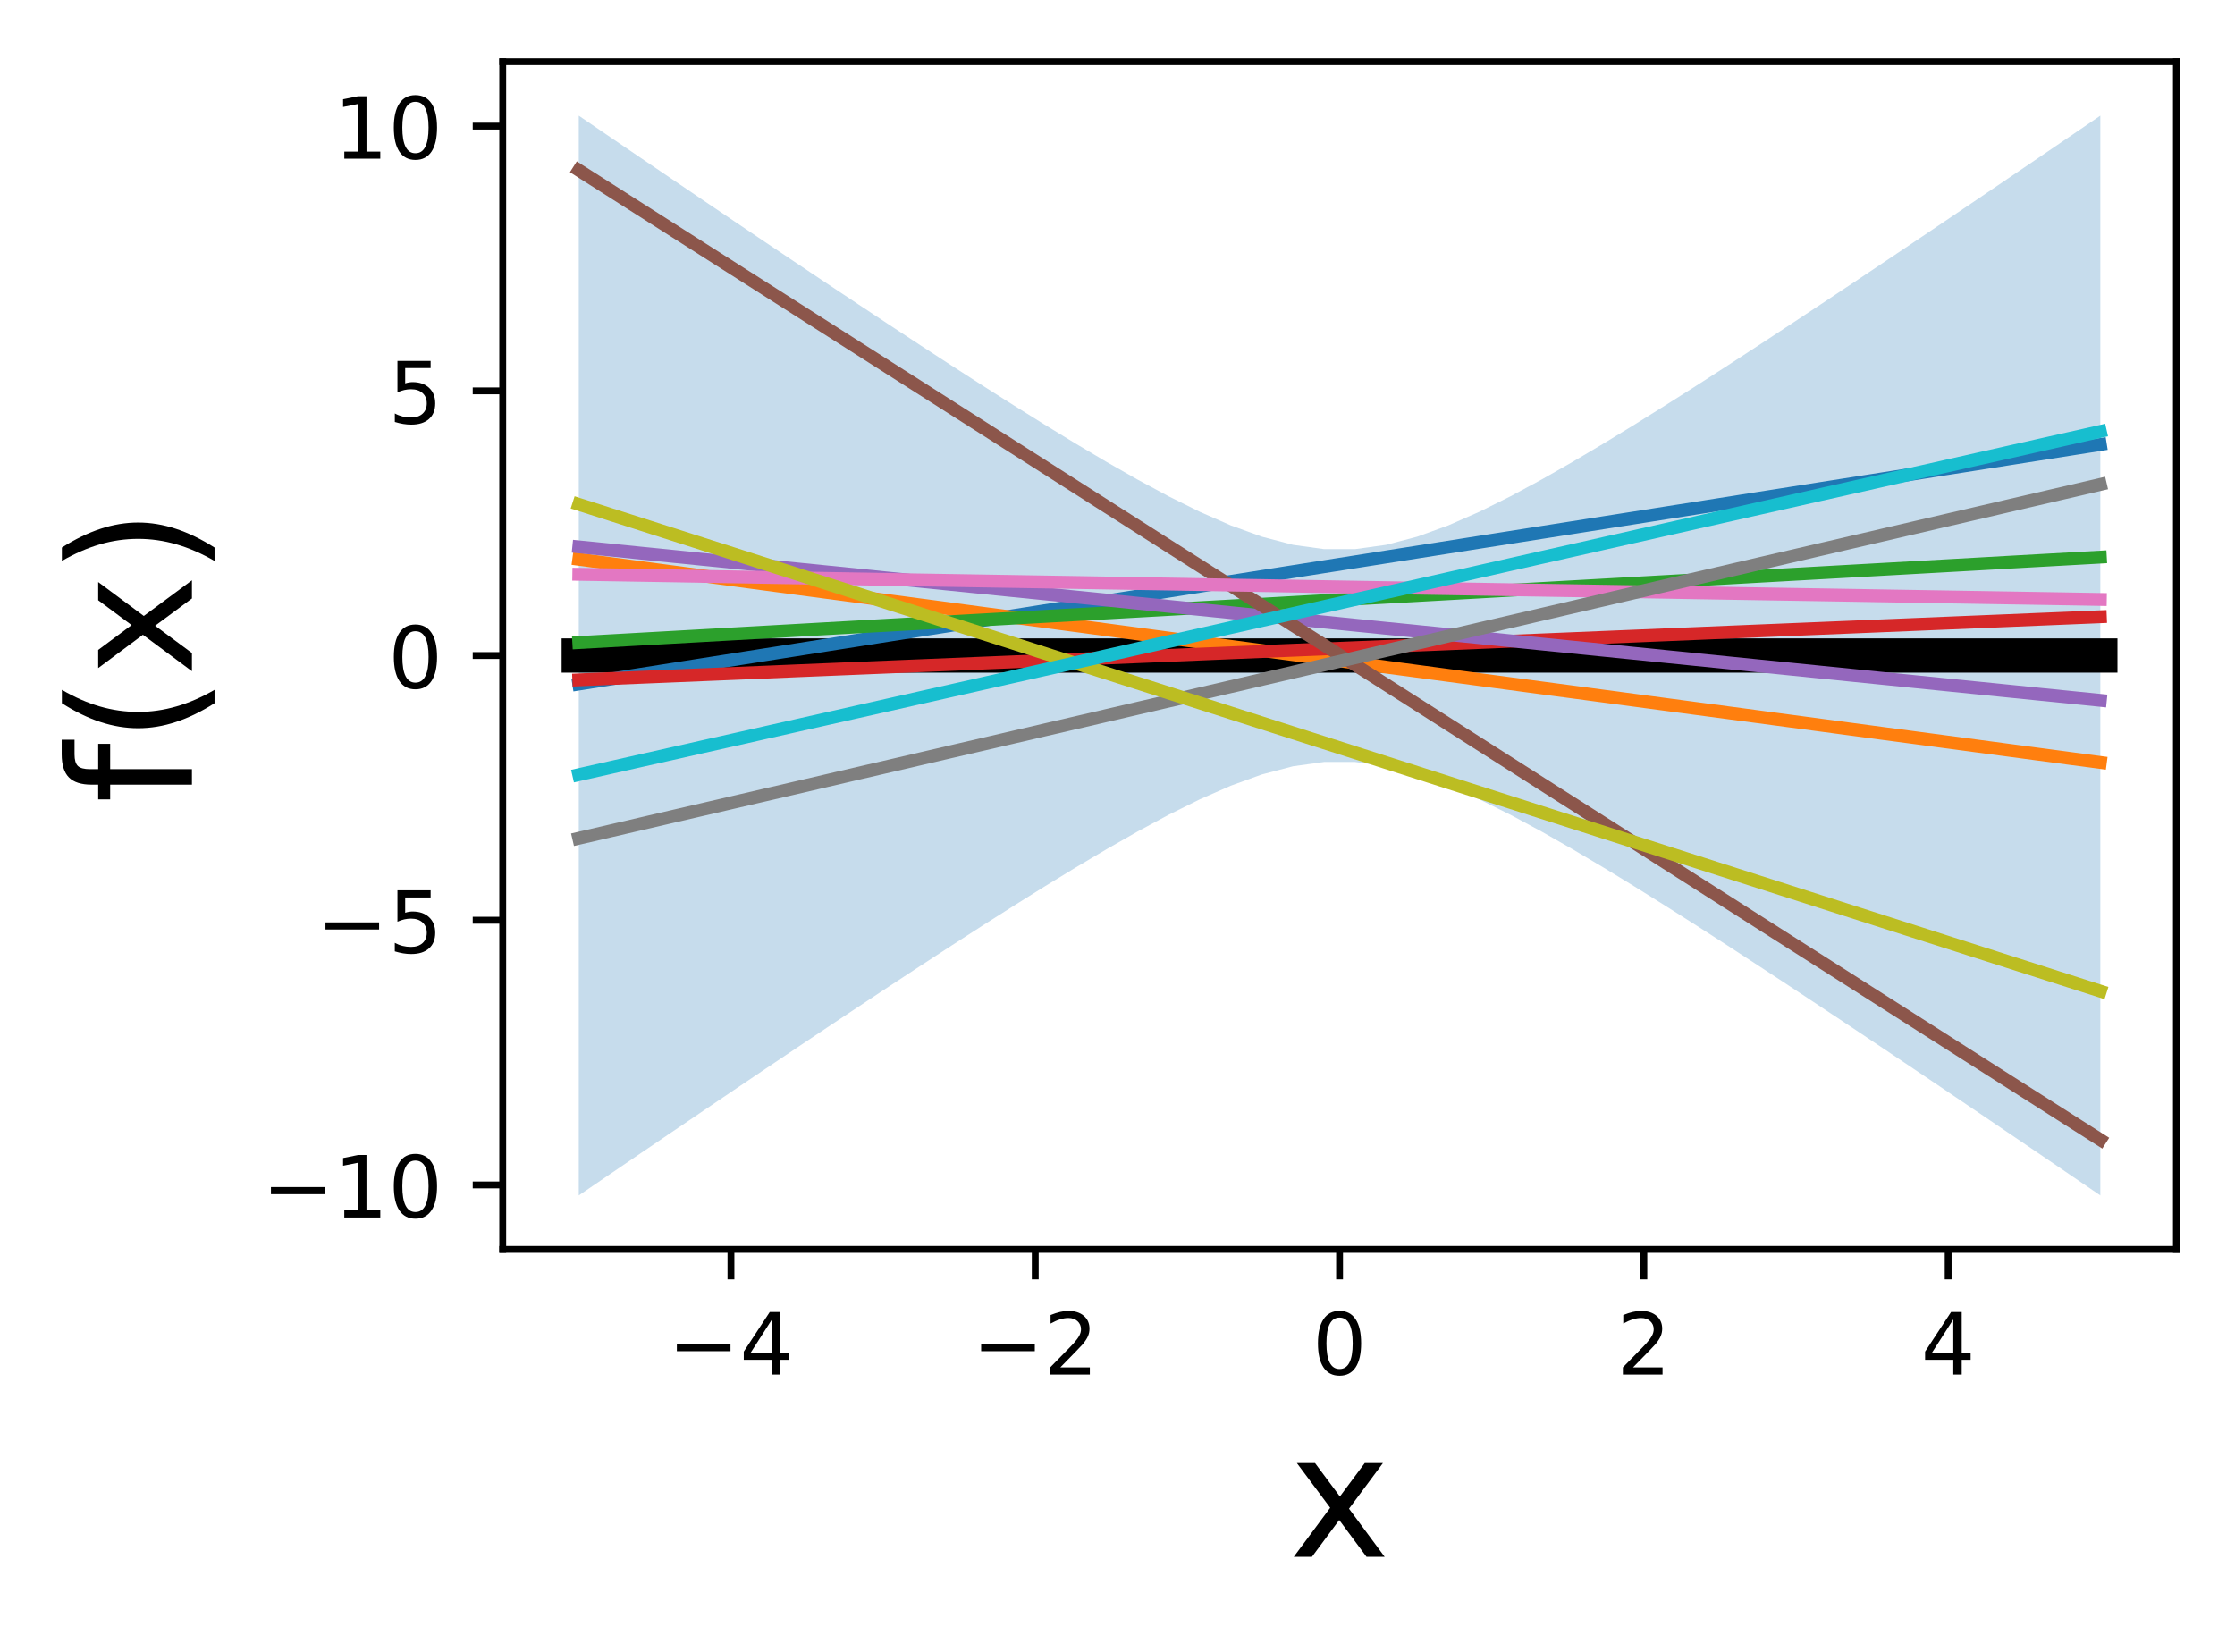 <?xml version="1.0" encoding="UTF-8"?>
<svg xmlns="http://www.w3.org/2000/svg" xmlns:xlink="http://www.w3.org/1999/xlink" width="326pt" height="241pt" viewBox="0 0 326 241" version="1.1">
<g id="surface1">
<rect x="0" y="0" width="326" height="241" style="fill:rgb(100%,100%,100%);fill-opacity:1;stroke:none;"/>
<path style=" stroke:none;fill-rule:nonzero;fill:rgb(100%,100%,100%);fill-opacity:1;" d="M 73.328 182.25 L 317.453 182.25 L 317.453 9 L 73.328 9 Z M 73.328 182.25 "/>
<path style=" stroke:none;fill-rule:nonzero;fill:rgb(12.157%,46.667%,70.588%);fill-opacity:0.251;" d="M 84.422 16.875 L 84.422 174.375 L 88.953 171.285 L 93.48 168.203 L 98.012 165.129 L 102.539 162.059 L 107.07 158.996 L 111.598 155.945 L 116.129 152.902 L 120.656 149.875 L 125.188 146.863 L 129.715 143.867 L 134.246 140.891 L 138.773 137.941 L 143.301 135.023 L 147.832 132.145 L 152.359 129.316 L 156.891 126.547 L 161.418 123.863 L 165.949 121.281 L 170.477 118.844 L 175.008 116.594 L 179.535 114.605 L 184.066 112.965 L 188.594 111.777 L 193.125 111.148 L 197.652 111.148 L 202.184 111.777 L 206.711 112.965 L 211.242 114.605 L 215.77 116.594 L 220.301 118.844 L 224.828 121.281 L 229.359 123.863 L 233.887 126.547 L 238.418 129.316 L 242.945 132.145 L 247.477 135.023 L 252.004 137.941 L 256.531 140.891 L 261.062 143.867 L 265.59 146.863 L 270.121 149.875 L 274.648 152.902 L 279.18 155.945 L 283.707 158.996 L 288.238 162.059 L 292.766 165.129 L 297.297 168.203 L 301.824 171.285 L 306.355 174.375 L 306.355 16.875 L 301.824 19.965 L 297.297 23.047 L 292.766 26.121 L 288.238 29.191 L 283.707 32.254 L 279.18 35.305 L 274.648 38.348 L 270.121 41.375 L 265.59 44.387 L 261.062 47.383 L 256.531 50.359 L 252.004 53.309 L 247.477 56.227 L 242.945 59.105 L 238.418 61.934 L 233.887 64.703 L 229.359 67.387 L 224.828 69.969 L 220.301 72.406 L 215.77 74.656 L 211.242 76.645 L 206.711 78.285 L 202.184 79.473 L 197.652 80.102 L 193.125 80.102 L 188.594 79.473 L 184.066 78.285 L 179.535 76.645 L 175.008 74.656 L 170.477 72.406 L 165.949 69.969 L 161.418 67.387 L 156.891 64.703 L 152.359 61.934 L 147.832 59.105 L 143.301 56.227 L 138.773 53.309 L 134.246 50.359 L 129.715 47.383 L 125.188 44.387 L 120.656 41.375 L 116.129 38.348 L 111.598 35.305 L 107.07 32.254 L 102.539 29.191 L 98.012 26.121 L 93.48 23.047 L 88.953 19.965 Z M 84.422 16.875 "/>
<path style="fill:none;stroke-width:0.8;stroke-linecap:butt;stroke-linejoin:round;stroke:rgb(0%,0%,0%);stroke-opacity:1;stroke-miterlimit:4;" d="M 0.001 0 L 0.001 3.5 " transform="matrix(1.25,0,0,1.25,106.616,182.25)"/>
<path style=" stroke:none;fill-rule:nonzero;fill:rgb(0%,0%,0%);fill-opacity:1;" d="M 98.727 196.062 L 106.551 196.062 L 106.551 197.098 L 98.727 197.098 Z M 98.727 196.062 "/>
<path style=" stroke:none;fill-rule:nonzero;fill:rgb(0%,0%,0%);fill-opacity:1;" d="M 112.602 192.461 L 109.488 197.324 L 112.602 197.324 Z M 112.277 191.387 L 113.828 191.387 L 113.828 197.324 L 115.129 197.324 L 115.129 198.352 L 113.828 198.352 L 113.828 200.5 L 112.602 200.5 L 112.602 198.352 L 108.488 198.352 L 108.488 197.16 Z M 112.277 191.387 "/>
<path style="fill:none;stroke-width:0.8;stroke-linecap:butt;stroke-linejoin:round;stroke:rgb(0%,0%,0%);stroke-opacity:1;stroke-miterlimit:4;" d="M 0.001 0 L 0.001 3.5 " transform="matrix(1.25,0,0,1.25,151.002,182.25)"/>
<path style=" stroke:none;fill-rule:nonzero;fill:rgb(0%,0%,0%);fill-opacity:1;" d="M 143.113 196.062 L 150.938 196.062 L 150.938 197.098 L 143.113 197.098 Z M 143.113 196.062 "/>
<path style=" stroke:none;fill-rule:nonzero;fill:rgb(0%,0%,0%);fill-opacity:1;" d="M 154.66 199.461 L 158.965 199.461 L 158.965 200.5 L 153.18 200.5 L 153.18 199.461 C 153.645 198.977 154.281 198.328 155.09 197.512 C 155.898 196.695 156.406 196.168 156.613 195.934 C 157.008 195.488 157.285 195.113 157.441 194.809 C 157.598 194.5 157.676 194.199 157.676 193.902 C 157.676 193.418 157.508 193.023 157.168 192.719 C 156.828 192.41 156.383 192.258 155.84 192.258 C 155.453 192.258 155.043 192.324 154.613 192.461 C 154.184 192.594 153.727 192.797 153.238 193.07 L 153.238 191.824 C 153.734 191.625 154.199 191.477 154.629 191.375 C 155.062 191.273 155.457 191.223 155.816 191.223 C 156.758 191.223 157.512 191.457 158.074 191.93 C 158.633 192.402 158.914 193.031 158.914 193.82 C 158.914 194.195 158.844 194.551 158.703 194.887 C 158.562 195.223 158.309 195.617 157.938 196.074 C 157.836 196.191 157.512 196.531 156.969 197.098 C 156.422 197.66 155.652 198.449 154.66 199.461 Z M 154.66 199.461 "/>
<path style="fill:none;stroke-width:0.8;stroke-linecap:butt;stroke-linejoin:round;stroke:rgb(0%,0%,0%);stroke-opacity:1;stroke-miterlimit:4;" d="M 0.002 0 L 0.002 3.5 " transform="matrix(1.25,0,0,1.25,195.389,182.25)"/>
<path style=" stroke:none;fill-rule:nonzero;fill:rgb(0%,0%,0%);fill-opacity:1;" d="M 195.387 192.199 C 194.75 192.199 194.273 192.512 193.953 193.137 C 193.633 193.758 193.477 194.699 193.477 195.953 C 193.477 197.199 193.633 198.137 193.953 198.762 C 194.273 199.387 194.75 199.699 195.387 199.699 C 196.023 199.699 196.504 199.387 196.824 198.762 C 197.145 198.137 197.305 197.199 197.305 195.953 C 197.305 194.699 197.145 193.758 196.824 193.137 C 196.504 192.512 196.023 192.199 195.387 192.199 Z M 195.387 191.223 C 196.406 191.223 197.188 191.625 197.727 192.434 C 198.266 193.242 198.535 194.414 198.535 195.953 C 198.535 197.484 198.266 198.656 197.727 199.465 C 197.188 200.273 196.406 200.676 195.387 200.676 C 194.363 200.676 193.586 200.273 193.047 199.465 C 192.508 198.656 192.238 197.484 192.238 195.953 C 192.238 194.414 192.508 193.242 193.047 192.434 C 193.586 191.625 194.363 191.223 195.387 191.223 Z M 195.387 191.223 "/>
<path style="fill:none;stroke-width:0.8;stroke-linecap:butt;stroke-linejoin:round;stroke:rgb(0%,0%,0%);stroke-opacity:1;stroke-miterlimit:4;" d="M -0.001 0 L -0.001 3.5 " transform="matrix(1.25,0,0,1.25,239.775,182.25)"/>
<path style=" stroke:none;fill-rule:nonzero;fill:rgb(0%,0%,0%);fill-opacity:1;" d="M 238.195 199.461 L 242.5 199.461 L 242.5 200.5 L 236.715 200.5 L 236.715 199.461 C 237.184 198.977 237.82 198.328 238.625 197.512 C 239.434 196.695 239.941 196.168 240.148 195.934 C 240.543 195.488 240.82 195.113 240.977 194.809 C 241.133 194.5 241.211 194.199 241.211 193.902 C 241.211 193.418 241.043 193.023 240.703 192.719 C 240.363 192.41 239.922 192.258 239.375 192.258 C 238.988 192.258 238.578 192.324 238.148 192.461 C 237.723 192.594 237.262 192.797 236.773 193.07 L 236.773 191.824 C 237.27 191.625 237.734 191.477 238.164 191.375 C 238.598 191.273 238.992 191.223 239.352 191.223 C 240.297 191.223 241.047 191.457 241.609 191.93 C 242.172 192.402 242.449 193.031 242.449 193.82 C 242.449 194.195 242.379 194.551 242.238 194.887 C 242.102 195.223 241.844 195.617 241.473 196.074 C 241.371 196.191 241.051 196.531 240.504 197.098 C 239.961 197.66 239.191 198.449 238.195 199.461 Z M 238.195 199.461 "/>
<path style="fill:none;stroke-width:0.8;stroke-linecap:butt;stroke-linejoin:round;stroke:rgb(0%,0%,0%);stroke-opacity:1;stroke-miterlimit:4;" d="M -0.001 0 L -0.001 3.5 " transform="matrix(1.25,0,0,1.25,284.161,182.25)"/>
<path style=" stroke:none;fill-rule:nonzero;fill:rgb(0%,0%,0%);fill-opacity:1;" d="M 284.91 192.461 L 281.797 197.324 L 284.91 197.324 Z M 284.586 191.387 L 286.137 191.387 L 286.137 197.324 L 287.438 197.324 L 287.438 198.352 L 286.137 198.352 L 286.137 200.5 L 284.91 200.5 L 284.91 198.352 L 280.797 198.352 L 280.797 197.16 Z M 284.586 191.387 "/>
<path style=" stroke:none;fill-rule:nonzero;fill:rgb(0%,0%,0%);fill-opacity:1;" d="M 201.715 213.422 L 196.77 220.074 L 201.969 227.094 L 199.32 227.094 L 195.34 221.723 L 191.363 227.094 L 188.711 227.094 L 194.023 219.941 L 189.164 213.422 L 191.812 213.422 L 195.438 218.293 L 199.062 213.422 Z M 201.715 213.422 "/>
<path style="fill:none;stroke-width:0.8;stroke-linecap:butt;stroke-linejoin:round;stroke:rgb(0%,0%,0%);stroke-opacity:1;stroke-miterlimit:4;" d="M 0.002 0.002 L -3.498 0.002 " transform="matrix(1.25,0,0,1.25,73.326,172.846)"/>
<path style=" stroke:none;fill-rule:nonzero;fill:rgb(0%,0%,0%);fill-opacity:1;" d="M 39.52 173.156 L 47.344 173.156 L 47.344 174.195 L 39.52 174.195 Z M 39.52 173.156 "/>
<path style=" stroke:none;fill-rule:nonzero;fill:rgb(0%,0%,0%);fill-opacity:1;" d="M 50.219 176.559 L 52.234 176.559 L 52.234 169.605 L 50.043 170.043 L 50.043 168.922 L 52.223 168.48 L 53.453 168.48 L 53.453 176.559 L 55.469 176.559 L 55.469 177.594 L 50.219 177.594 Z M 50.219 176.559 "/>
<path style=" stroke:none;fill-rule:nonzero;fill:rgb(0%,0%,0%);fill-opacity:1;" d="M 60.594 169.293 C 59.961 169.293 59.484 169.605 59.164 170.23 C 58.844 170.855 58.684 171.793 58.684 173.047 C 58.684 174.297 58.844 175.234 59.164 175.859 C 59.484 176.484 59.961 176.797 60.594 176.797 C 61.234 176.797 61.715 176.484 62.031 175.859 C 62.352 175.234 62.512 174.297 62.512 173.047 C 62.512 171.793 62.352 170.855 62.031 170.23 C 61.715 169.605 61.234 169.293 60.594 169.293 Z M 60.594 168.316 C 61.617 168.316 62.398 168.723 62.938 169.531 C 63.477 170.336 63.746 171.512 63.746 173.047 C 63.746 174.582 63.477 175.754 62.938 176.562 C 62.398 177.367 61.617 177.773 60.594 177.773 C 59.574 177.773 58.793 177.367 58.254 176.562 C 57.715 175.754 57.445 174.582 57.445 173.047 C 57.445 171.512 57.715 170.336 58.254 169.531 C 58.793 168.723 59.574 168.316 60.594 168.316 Z M 60.594 168.316 "/>
<path style="fill:none;stroke-width:0.8;stroke-linecap:butt;stroke-linejoin:round;stroke:rgb(0%,0%,0%);stroke-opacity:1;stroke-miterlimit:4;" d="M 0.002 -0.001 L -3.498 -0.001 " transform="matrix(1.25,0,0,1.25,73.326,134.235)"/>
<path style=" stroke:none;fill-rule:nonzero;fill:rgb(0%,0%,0%);fill-opacity:1;" d="M 47.473 134.547 L 55.297 134.547 L 55.297 135.586 L 47.473 135.586 Z M 47.473 134.547 "/>
<path style=" stroke:none;fill-rule:nonzero;fill:rgb(0%,0%,0%);fill-opacity:1;" d="M 57.973 129.871 L 62.812 129.871 L 62.812 130.91 L 59.102 130.91 L 59.102 133.145 C 59.277 133.082 59.457 133.035 59.637 133.008 C 59.816 132.977 59.996 132.961 60.176 132.961 C 61.191 132.961 61.996 133.238 62.59 133.797 C 63.188 134.355 63.484 135.109 63.484 136.062 C 63.484 137.043 63.18 137.805 62.566 138.348 C 61.957 138.891 61.098 139.164 59.984 139.164 C 59.602 139.164 59.211 139.129 58.816 139.066 C 58.418 139 58.012 138.902 57.586 138.773 L 57.586 137.531 C 57.953 137.73 58.332 137.879 58.723 137.977 C 59.113 138.074 59.523 138.125 59.961 138.125 C 60.664 138.125 61.223 137.938 61.633 137.57 C 62.043 137.199 62.25 136.695 62.25 136.062 C 62.25 135.426 62.043 134.926 61.633 134.555 C 61.223 134.184 60.664 134 59.961 134 C 59.629 134 59.301 134.035 58.973 134.109 C 58.648 134.18 58.312 134.293 57.973 134.449 Z M 57.973 129.871 "/>
<path style="fill:none;stroke-width:0.8;stroke-linecap:butt;stroke-linejoin:round;stroke:rgb(0%,0%,0%);stroke-opacity:1;stroke-miterlimit:4;" d="M 0.002 0 L -3.498 0 " transform="matrix(1.25,0,0,1.25,73.326,95.625)"/>
<path style=" stroke:none;fill-rule:nonzero;fill:rgb(0%,0%,0%);fill-opacity:1;" d="M 60.598 92.074 C 59.961 92.074 59.484 92.387 59.164 93.012 C 58.844 93.633 58.688 94.574 58.688 95.828 C 58.688 97.074 58.844 98.012 59.164 98.637 C 59.484 99.262 59.961 99.574 60.598 99.574 C 61.234 99.574 61.715 99.262 62.035 98.637 C 62.355 98.012 62.516 97.074 62.516 95.828 C 62.516 94.574 62.355 93.633 62.035 93.012 C 61.715 92.387 61.234 92.074 60.598 92.074 Z M 60.598 91.098 C 61.617 91.098 62.398 91.5 62.938 92.309 C 63.477 93.117 63.746 94.289 63.746 95.828 C 63.746 97.359 63.477 98.531 62.938 99.34 C 62.398 100.148 61.617 100.551 60.598 100.551 C 59.574 100.551 58.797 100.148 58.258 99.34 C 57.719 98.531 57.449 97.359 57.449 95.828 C 57.449 94.289 57.719 93.117 58.258 92.309 C 58.797 91.5 59.574 91.098 60.598 91.098 Z M 60.598 91.098 "/>
<path style="fill:none;stroke-width:0.8;stroke-linecap:butt;stroke-linejoin:round;stroke:rgb(0%,0%,0%);stroke-opacity:1;stroke-miterlimit:4;" d="M 0.002 0.001 L -3.498 0.001 " transform="matrix(1.25,0,0,1.25,73.326,57.015)"/>
<path style=" stroke:none;fill-rule:nonzero;fill:rgb(0%,0%,0%);fill-opacity:1;" d="M 57.973 52.648 L 62.812 52.648 L 62.812 53.688 L 59.102 53.688 L 59.102 55.922 C 59.281 55.859 59.457 55.816 59.637 55.785 C 59.816 55.754 59.996 55.738 60.176 55.738 C 61.191 55.738 62 56.02 62.594 56.574 C 63.188 57.133 63.484 57.887 63.484 58.84 C 63.484 59.82 63.18 60.582 62.57 61.125 C 61.957 61.668 61.098 61.941 59.988 61.941 C 59.605 61.941 59.215 61.91 58.816 61.844 C 58.422 61.777 58.012 61.68 57.59 61.551 L 57.59 60.309 C 57.953 60.508 58.332 60.656 58.723 60.754 C 59.113 60.852 59.527 60.902 59.961 60.902 C 60.664 60.902 61.223 60.719 61.633 60.348 C 62.043 59.977 62.25 59.477 62.25 58.84 C 62.25 58.207 62.043 57.703 61.633 57.332 C 61.223 56.961 60.664 56.777 59.961 56.777 C 59.633 56.777 59.305 56.812 58.977 56.887 C 58.648 56.961 58.312 57.074 57.973 57.227 Z M 57.973 52.648 "/>
<path style="fill:none;stroke-width:0.8;stroke-linecap:butt;stroke-linejoin:round;stroke:rgb(0%,0%,0%);stroke-opacity:1;stroke-miterlimit:4;" d="M 0.002 -0.002 L -3.498 -0.002 " transform="matrix(1.25,0,0,1.25,73.326,18.404)"/>
<path style=" stroke:none;fill-rule:nonzero;fill:rgb(0%,0%,0%);fill-opacity:1;" d="M 50.223 22.117 L 52.234 22.117 L 52.234 15.164 L 50.043 15.602 L 50.043 14.48 L 52.223 14.039 L 53.457 14.039 L 53.457 22.117 L 55.469 22.117 L 55.469 23.152 L 50.223 23.152 Z M 50.223 22.117 "/>
<path style=" stroke:none;fill-rule:nonzero;fill:rgb(0%,0%,0%);fill-opacity:1;" d="M 60.594 14.852 C 59.961 14.852 59.484 15.164 59.164 15.789 C 58.844 16.414 58.684 17.352 58.684 18.605 C 58.684 19.855 58.844 20.793 59.164 21.418 C 59.484 22.043 59.961 22.355 60.594 22.355 C 61.234 22.355 61.715 22.043 62.031 21.418 C 62.352 20.793 62.512 19.855 62.512 18.605 C 62.512 17.352 62.352 16.414 62.031 15.789 C 61.715 15.164 61.234 14.852 60.594 14.852 Z M 60.594 13.875 C 61.617 13.875 62.398 14.281 62.938 15.09 C 63.477 15.895 63.746 17.07 63.746 18.605 C 63.746 20.141 63.477 21.312 62.938 22.121 C 62.398 22.926 61.617 23.332 60.594 23.332 C 59.574 23.332 58.793 22.926 58.254 22.121 C 57.715 21.312 57.445 20.141 57.445 18.605 C 57.445 17.07 57.715 15.895 58.254 15.09 C 58.793 14.281 59.574 13.875 60.594 13.875 Z M 60.594 13.875 "/>
<path style=" stroke:none;fill-rule:nonzero;fill:rgb(0%,0%,0%);fill-opacity:1;" d="M 9 107.902 L 10.871 107.902 L 10.871 110.051 C 10.871 110.855 11.035 111.414 11.359 111.73 C 11.684 112.043 12.27 112.199 13.117 112.199 L 14.324 112.199 L 14.324 108.5 L 16.07 108.5 L 16.07 112.199 L 27.996 112.199 L 27.996 114.457 L 16.07 114.457 L 16.07 116.605 L 14.324 116.605 L 14.324 114.457 L 13.371 114.457 C 11.852 114.457 10.742 114.102 10.047 113.395 C 9.348 112.684 9 111.562 9 110.027 Z M 9 107.902 "/>
<path style=" stroke:none;fill-rule:nonzero;fill:rgb(0%,0%,0%);fill-opacity:1;" d="M 9.027 100.625 C 10.898 101.715 12.75 102.523 14.582 103.055 C 16.414 103.586 18.27 103.848 20.148 103.848 C 22.027 103.848 23.887 103.582 25.73 103.047 C 27.574 102.516 29.43 101.707 31.293 100.625 L 31.293 102.578 C 29.379 103.797 27.5 104.711 25.652 105.316 C 23.805 105.926 21.973 106.227 20.148 106.227 C 18.332 106.227 16.508 105.926 14.668 105.324 C 12.828 104.723 10.945 103.805 9.027 102.578 Z M 9.027 100.625 "/>
<path style=" stroke:none;fill-rule:nonzero;fill:rgb(0%,0%,0%);fill-opacity:1;" d="M 14.324 84.902 L 20.977 89.848 L 27.996 84.648 L 27.996 87.297 L 22.625 91.277 L 27.996 95.254 L 27.996 97.906 L 20.844 92.594 L 14.324 97.453 L 14.324 94.805 L 19.195 91.18 L 14.324 87.555 Z M 14.324 84.902 "/>
<path style=" stroke:none;fill-rule:nonzero;fill:rgb(0%,0%,0%);fill-opacity:1;" d="M 9.027 81.824 L 9.027 79.871 C 10.945 78.652 12.828 77.738 14.668 77.133 C 16.508 76.527 18.332 76.223 20.148 76.223 C 21.973 76.223 23.805 76.527 25.652 77.133 C 27.5 77.738 29.379 78.652 31.293 79.871 L 31.293 81.824 C 29.43 80.742 27.574 79.938 25.73 79.402 C 23.887 78.867 22.027 78.602 20.148 78.602 C 18.27 78.602 16.414 78.867 14.582 79.402 C 12.75 79.938 10.898 80.742 9.027 81.824 Z M 9.027 81.824 "/>
<path style="fill:none;stroke-width:4;stroke-linecap:square;stroke-linejoin:round;stroke:rgb(0%,0%,0%);stroke-opacity:1;stroke-miterlimit:4;" d="M 67.537 76.5 L 245.084 76.5 " transform="matrix(1.25,0,0,1.25,0,0)"/>
<path style="fill:none;stroke-width:1.5;stroke-linecap:square;stroke-linejoin:round;stroke:rgb(12.157%,46.667%,70.588%);stroke-opacity:1;stroke-miterlimit:4;" d="M 67.537 79.828 L 71.162 79.256 L 74.784 78.684 L 78.409 78.116 L 82.031 77.544 L 85.656 76.975 L 89.278 76.403 L 92.903 75.834 L 96.525 75.263 L 100.15 74.694 L 103.772 74.122 L 107.397 73.55 L 111.019 72.981 L 114.641 72.409 L 118.266 71.841 L 121.888 71.269 L 125.513 70.7 L 129.134 70.128 L 132.759 69.559 L 136.381 68.987 L 140.006 68.416 L 143.628 67.847 L 147.253 67.275 L 150.875 66.706 L 154.5 66.134 L 158.122 65.566 L 161.747 64.994 L 165.369 64.425 L 168.994 63.853 L 172.616 63.281 L 176.241 62.712 L 179.863 62.141 L 183.488 61.572 L 187.109 61 L 190.734 60.431 L 194.356 59.859 L 197.981 59.291 L 205.225 58.147 L 208.85 57.578 L 212.472 57.006 L 216.097 56.438 L 219.719 55.866 L 223.344 55.297 L 226.966 54.725 L 230.591 54.153 L 234.213 53.584 L 237.838 53.013 L 241.459 52.444 L 245.084 51.872 " transform="matrix(1.25,0,0,1.25,0,0)"/>
<path style="fill:none;stroke-width:1.5;stroke-linecap:square;stroke-linejoin:round;stroke:rgb(100%,49.804%,5.49%);stroke-opacity:1;stroke-miterlimit:4;" d="M 67.537 65.269 L 71.162 65.753 L 74.784 66.234 L 78.409 66.719 L 82.031 67.203 L 85.656 67.688 L 89.278 68.172 L 92.903 68.656 L 96.525 69.138 L 100.15 69.622 L 103.772 70.106 L 107.397 70.591 L 114.641 71.559 L 118.266 72.041 L 121.888 72.525 L 125.513 73.009 L 129.134 73.494 L 132.759 73.978 L 136.381 74.463 L 140.006 74.944 L 143.628 75.428 L 147.253 75.912 L 150.875 76.397 L 154.5 76.881 L 158.122 77.366 L 161.747 77.847 L 165.369 78.331 L 168.994 78.816 L 172.616 79.3 L 176.241 79.784 L 179.863 80.269 L 183.488 80.75 L 187.109 81.234 L 190.734 81.719 L 194.356 82.203 L 197.981 82.688 L 201.603 83.169 L 205.225 83.653 L 208.85 84.138 L 212.472 84.622 L 216.097 85.106 L 219.719 85.591 L 223.344 86.072 L 226.966 86.556 L 230.591 87.041 L 234.213 87.525 L 237.838 88.009 L 241.459 88.494 L 245.084 88.975 " transform="matrix(1.25,0,0,1.25,0,0)"/>
<path style="fill:none;stroke-width:1.5;stroke-linecap:square;stroke-linejoin:round;stroke:rgb(17.255%,62.745%,17.255%);stroke-opacity:1;stroke-miterlimit:4;" d="M 67.537 74.984 L 71.162 74.781 L 74.784 74.578 L 78.409 74.375 L 82.031 74.172 L 85.656 73.969 L 89.278 73.766 L 92.903 73.562 L 96.525 73.356 L 100.15 73.153 L 103.772 72.95 L 107.397 72.747 L 114.641 72.341 L 118.266 72.138 L 121.888 71.931 L 125.513 71.728 L 129.134 71.525 L 132.759 71.322 L 136.381 71.119 L 140.006 70.916 L 143.628 70.713 L 147.253 70.509 L 150.875 70.303 L 154.5 70.1 L 158.122 69.897 L 161.747 69.694 L 165.369 69.491 L 168.994 69.287 L 172.616 69.084 L 176.241 68.878 L 179.863 68.675 L 183.488 68.472 L 187.109 68.269 L 190.734 68.066 L 194.356 67.862 L 197.981 67.659 L 201.603 67.456 L 205.225 67.25 L 208.85 67.047 L 212.472 66.844 L 216.097 66.641 L 219.719 66.438 L 223.344 66.234 L 226.966 66.031 L 230.591 65.828 L 234.213 65.622 L 237.838 65.419 L 241.459 65.216 L 245.084 65.013 " transform="matrix(1.25,0,0,1.25,0,0)"/>
<path style="fill:none;stroke-width:1.5;stroke-linecap:square;stroke-linejoin:round;stroke:rgb(83.922%,15.294%,15.686%);stroke-opacity:1;stroke-miterlimit:4;" d="M 67.537 79.338 L 71.162 79.188 L 74.784 79.037 L 78.409 78.888 L 82.031 78.737 L 85.656 78.588 L 89.278 78.438 L 92.903 78.284 L 96.525 78.134 L 100.15 77.984 L 103.772 77.834 L 107.397 77.684 L 114.641 77.384 L 118.266 77.234 L 121.888 77.084 L 125.513 76.934 L 129.134 76.781 L 132.759 76.631 L 136.381 76.481 L 140.006 76.331 L 143.628 76.181 L 147.253 76.031 L 150.875 75.881 L 154.5 75.731 L 158.122 75.581 L 161.747 75.431 L 165.369 75.278 L 168.994 75.128 L 172.616 74.978 L 176.241 74.828 L 179.863 74.678 L 183.488 74.528 L 187.109 74.378 L 190.734 74.228 L 194.356 74.078 L 197.981 73.928 L 201.603 73.775 L 205.225 73.625 L 208.85 73.475 L 212.472 73.325 L 216.097 73.175 L 219.719 73.025 L 223.344 72.875 L 226.966 72.725 L 230.591 72.575 L 234.213 72.425 L 237.838 72.272 L 241.459 72.122 L 245.084 71.972 " transform="matrix(1.25,0,0,1.25,0,0)"/>
<path style="fill:none;stroke-width:1.5;stroke-linecap:square;stroke-linejoin:round;stroke:rgb(58.039%,40.392%,74.118%);stroke-opacity:1;stroke-miterlimit:4;" d="M 67.537 63.816 L 71.162 64.181 L 74.784 64.547 L 78.409 64.912 L 82.031 65.278 L 85.656 65.644 L 89.278 66.009 L 92.903 66.375 L 96.525 66.741 L 100.15 67.106 L 103.772 67.472 L 107.397 67.838 L 114.641 68.569 L 118.266 68.934 L 121.888 69.3 L 125.513 69.666 L 129.134 70.028 L 132.759 70.394 L 136.381 70.759 L 140.006 71.125 L 143.628 71.491 L 147.253 71.856 L 150.875 72.222 L 154.5 72.588 L 158.122 72.953 L 161.747 73.319 L 165.369 73.684 L 168.994 74.05 L 172.616 74.416 L 176.241 74.781 L 179.863 75.147 L 183.488 75.513 L 187.109 75.878 L 190.734 76.244 L 194.356 76.609 L 197.981 76.975 L 205.225 77.706 L 208.85 78.072 L 212.472 78.438 L 216.097 78.803 L 219.719 79.169 L 223.344 79.534 L 226.966 79.9 L 230.591 80.266 L 234.213 80.631 L 237.838 80.997 L 241.459 81.362 L 245.084 81.728 " transform="matrix(1.25,0,0,1.25,0,0)"/>
<path style="fill:none;stroke-width:1.5;stroke-linecap:square;stroke-linejoin:round;stroke:rgb(54.902%,33.725%,29.412%);stroke-opacity:1;stroke-miterlimit:4;" d="M 67.537 19.866 L 71.162 22.175 L 74.784 24.484 L 78.409 26.794 L 82.031 29.103 L 85.656 31.413 L 89.278 33.719 L 92.903 36.028 L 96.525 38.337 L 100.15 40.647 L 103.772 42.956 L 107.397 45.266 L 111.019 47.575 L 114.641 49.881 L 118.266 52.191 L 121.888 54.5 L 125.513 56.809 L 129.134 59.119 L 132.759 61.428 L 136.381 63.737 L 140.006 66.044 L 143.628 68.353 L 147.253 70.662 L 150.875 72.972 L 154.5 75.281 L 158.122 77.591 L 161.747 79.9 L 165.369 82.206 L 168.994 84.516 L 172.616 86.825 L 176.241 89.134 L 179.863 91.444 L 183.488 93.753 L 187.109 96.062 L 190.734 98.369 L 194.356 100.678 L 197.981 102.987 L 205.225 107.606 L 208.85 109.916 L 212.472 112.222 L 216.097 114.531 L 219.719 116.841 L 223.344 119.15 L 226.966 121.459 L 230.591 123.769 L 234.213 126.078 L 237.838 128.384 L 241.459 130.694 L 245.084 133.003 " transform="matrix(1.25,0,0,1.25,0,0)"/>
<path style="fill:none;stroke-width:1.5;stroke-linecap:square;stroke-linejoin:round;stroke:rgb(89.02%,46.667%,76.078%);stroke-opacity:1;stroke-miterlimit:4;" d="M 67.537 67.019 L 71.162 67.078 L 74.784 67.138 L 78.409 67.197 L 82.031 67.259 L 85.656 67.319 L 89.278 67.378 L 92.903 67.438 L 96.525 67.497 L 100.15 67.556 L 103.772 67.619 L 107.397 67.678 L 114.641 67.797 L 118.266 67.856 L 121.888 67.916 L 125.513 67.975 L 129.134 68.037 L 132.759 68.097 L 136.381 68.156 L 140.006 68.216 L 143.628 68.275 L 147.253 68.334 L 150.875 68.397 L 154.5 68.456 L 158.122 68.516 L 161.747 68.575 L 165.369 68.634 L 168.994 68.694 L 172.616 68.756 L 176.241 68.816 L 179.863 68.875 L 183.488 68.934 L 187.109 68.994 L 190.734 69.053 L 194.356 69.112 L 197.981 69.175 L 205.225 69.294 L 208.85 69.353 L 212.472 69.412 L 216.097 69.472 L 219.719 69.534 L 223.344 69.594 L 226.966 69.653 L 230.591 69.713 L 234.213 69.772 L 237.838 69.831 L 241.459 69.891 L 245.084 69.953 " transform="matrix(1.25,0,0,1.25,0,0)"/>
<path style="fill:none;stroke-width:1.5;stroke-linecap:square;stroke-linejoin:round;stroke:rgb(49.804%,49.804%,49.804%);stroke-opacity:1;stroke-miterlimit:4;" d="M 67.537 97.822 L 71.162 96.981 L 74.784 96.138 L 78.409 95.294 L 82.031 94.453 L 85.656 93.609 L 89.278 92.766 L 92.903 91.925 L 96.525 91.081 L 100.15 90.237 L 103.772 89.397 L 107.397 88.553 L 111.019 87.709 L 114.641 86.869 L 118.266 86.025 L 121.888 85.181 L 125.513 84.341 L 129.134 83.497 L 132.759 82.653 L 136.381 81.812 L 140.006 80.969 L 143.628 80.128 L 147.253 79.284 L 150.875 78.441 L 154.5 77.6 L 158.122 76.756 L 161.747 75.912 L 165.369 75.072 L 168.994 74.228 L 172.616 73.384 L 176.241 72.544 L 179.863 71.7 L 183.488 70.856 L 187.109 70.016 L 190.734 69.172 L 194.356 68.328 L 197.981 67.487 L 205.225 65.8 L 208.85 64.959 L 212.472 64.116 L 216.097 63.272 L 219.719 62.431 L 223.344 61.587 L 226.966 60.744 L 230.591 59.903 L 234.213 59.059 L 237.838 58.216 L 241.459 57.375 L 245.084 56.531 " transform="matrix(1.25,0,0,1.25,0,0)"/>
<path style="fill:none;stroke-width:1.5;stroke-linecap:square;stroke-linejoin:round;stroke:rgb(73.725%,74.118%,13.333%);stroke-opacity:1;stroke-miterlimit:4;" d="M 67.537 58.853 L 71.162 60.013 L 74.784 61.172 L 78.409 62.331 L 82.031 63.491 L 85.656 64.65 L 89.278 65.809 L 92.903 66.969 L 96.525 68.128 L 100.15 69.287 L 103.772 70.447 L 107.397 71.606 L 114.641 73.925 L 118.266 75.081 L 121.888 76.241 L 125.513 77.4 L 129.134 78.559 L 132.759 79.719 L 136.381 80.878 L 140.006 82.037 L 143.628 83.197 L 147.253 84.356 L 150.875 85.516 L 154.5 86.675 L 158.122 87.834 L 161.747 88.994 L 165.369 90.153 L 168.994 91.312 L 172.616 92.472 L 176.241 93.631 L 179.863 94.791 L 183.488 95.95 L 187.109 97.109 L 190.734 98.269 L 194.356 99.428 L 197.981 100.588 L 205.225 102.906 L 208.85 104.066 L 212.472 105.225 L 216.097 106.384 L 219.719 107.544 L 223.344 108.703 L 226.966 109.862 L 230.591 111.022 L 234.213 112.181 L 237.838 113.341 L 241.459 114.5 L 245.084 115.659 " transform="matrix(1.25,0,0,1.25,0,0)"/>
<path style="fill:none;stroke-width:1.5;stroke-linecap:square;stroke-linejoin:round;stroke:rgb(9.02%,74.51%,81.176%);stroke-opacity:1;stroke-miterlimit:4;" d="M 67.537 90.403 L 71.162 89.584 L 74.784 88.766 L 78.409 87.95 L 82.031 87.131 L 85.656 86.316 L 89.278 85.497 L 92.903 84.678 L 96.525 83.862 L 100.15 83.044 L 103.772 82.228 L 107.397 81.409 L 111.019 80.594 L 114.641 79.775 L 118.266 78.956 L 121.888 78.141 L 125.513 77.322 L 129.134 76.506 L 132.759 75.688 L 136.381 74.869 L 140.006 74.053 L 143.628 73.234 L 147.253 72.419 L 150.875 71.6 L 154.5 70.784 L 158.122 69.966 L 161.747 69.147 L 165.369 68.331 L 168.994 67.513 L 172.616 66.697 L 176.241 65.878 L 179.863 65.059 L 183.488 64.244 L 187.109 63.425 L 190.734 62.609 L 194.356 61.791 L 197.981 60.975 L 205.225 59.337 L 208.85 58.522 L 212.472 57.703 L 216.097 56.888 L 219.719 56.069 L 223.344 55.25 L 226.966 54.434 L 230.591 53.616 L 234.213 52.8 L 237.838 51.981 L 241.459 51.166 L 245.084 50.347 " transform="matrix(1.25,0,0,1.25,0,0)"/>
<path style="fill:none;stroke-width:0.8;stroke-linecap:square;stroke-linejoin:miter;stroke:rgb(0%,0%,0%);stroke-opacity:1;stroke-miterlimit:4;" d="M 58.663 145.8 L 58.663 7.2 " transform="matrix(1.25,0,0,1.25,0,0)"/>
<path style="fill:none;stroke-width:0.8;stroke-linecap:square;stroke-linejoin:miter;stroke:rgb(0%,0%,0%);stroke-opacity:1;stroke-miterlimit:4;" d="M 253.963 145.8 L 253.963 7.2 " transform="matrix(1.25,0,0,1.25,0,0)"/>
<path style="fill:none;stroke-width:0.8;stroke-linecap:square;stroke-linejoin:miter;stroke:rgb(0%,0%,0%);stroke-opacity:1;stroke-miterlimit:4;" d="M 58.663 145.8 L 253.963 145.8 " transform="matrix(1.25,0,0,1.25,0,0)"/>
<path style="fill:none;stroke-width:0.8;stroke-linecap:square;stroke-linejoin:miter;stroke:rgb(0%,0%,0%);stroke-opacity:1;stroke-miterlimit:4;" d="M 58.663 7.2 L 253.963 7.2 " transform="matrix(1.25,0,0,1.25,0,0)"/>
</g>
</svg>
